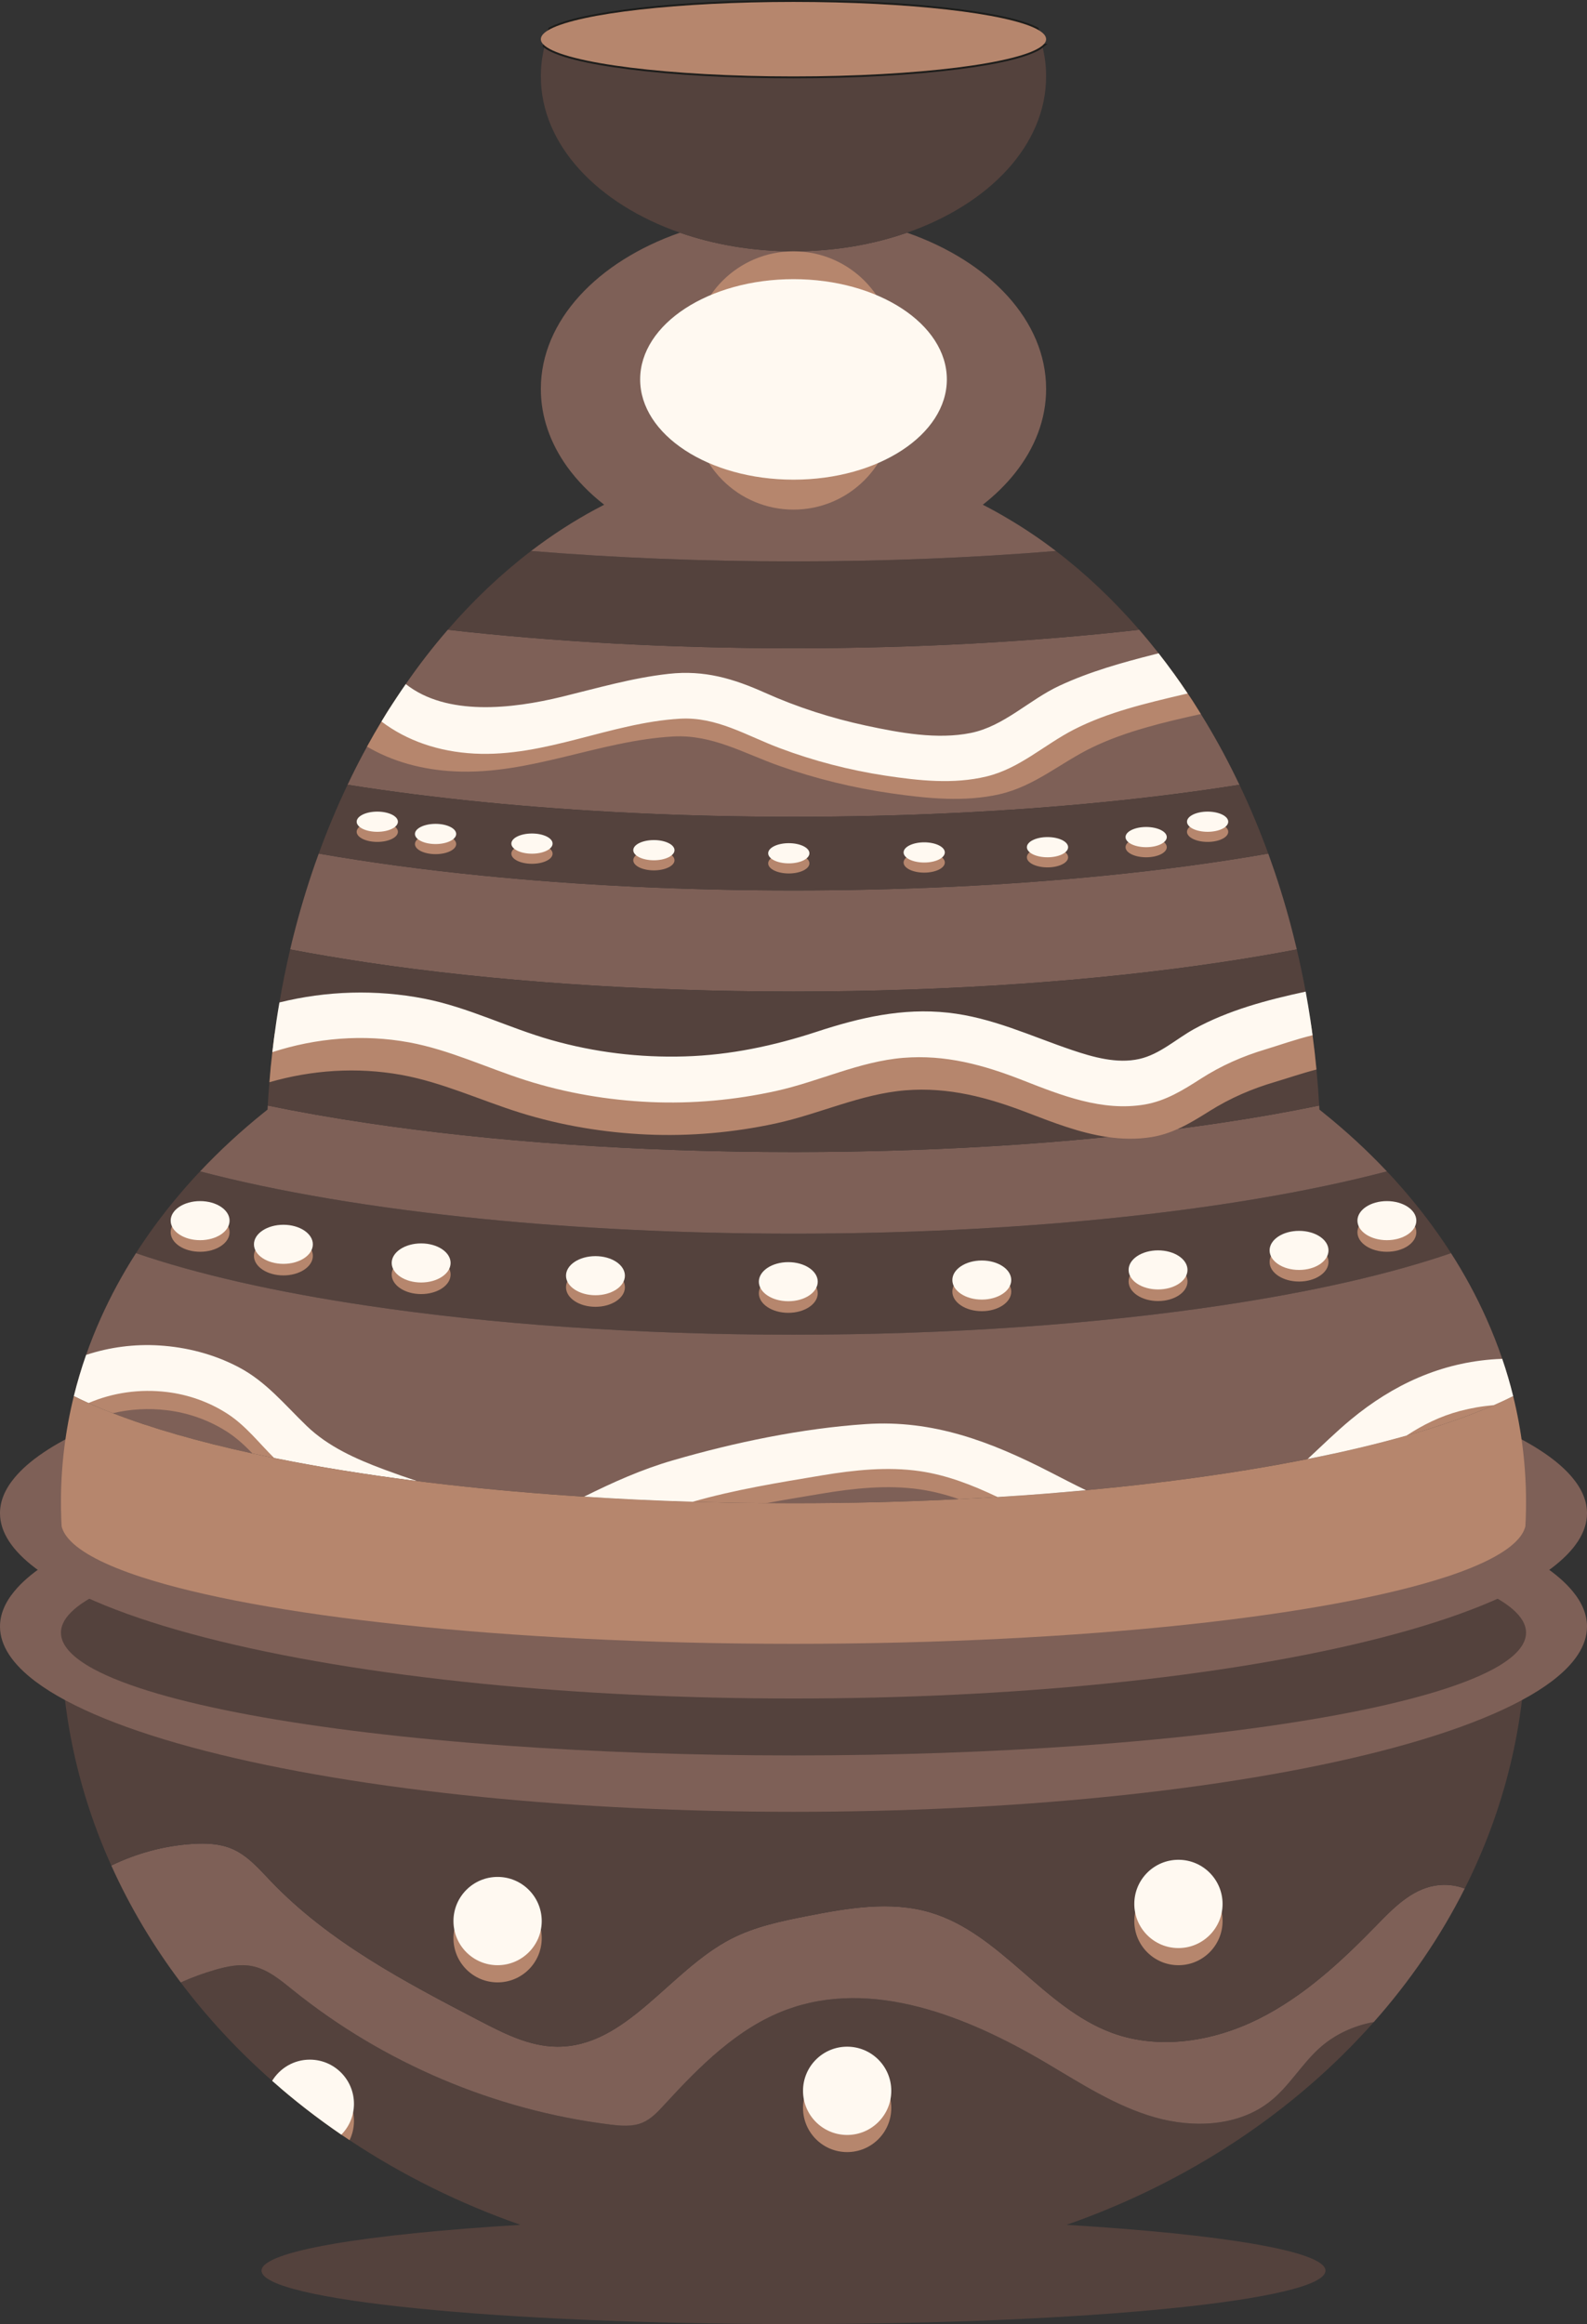 <?xml version="1.0" encoding="UTF-8"?><svg id="Layer_2" xmlns="http://www.w3.org/2000/svg" viewBox="0 0 415 607.58"><rect x="0" y="0" width="415" height="607.58" fill="#333333" stroke="none"/><defs><style>.cls-1{fill:#7e6057;}.cls-1,.cls-2,.cls-3,.cls-4{stroke-width:0px;}.cls-2{fill:#b6866d;}.cls-5{fill:#fff;stroke:#1d1d1b;stroke-miterlimit:10;}.cls-3{fill:#fff9f1;}.cls-4{fill:#54423d;}</style></defs><g id="_Слой_1_копия2_"><path class="cls-4" d="M278.9,581.64c40.56,2.44,67.71,6.89,67.71,11.98,0,7.71-62.28,13.96-139.11,13.96s-139.11-6.25-139.11-13.96c0-5.09,27.15-9.54,67.71-11.98-16.09-5.63-31.1-13.12-44.69-22.14-.72-.47-1.44-.95-2.15-1.44-5.57-3.8-10.88-7.87-15.92-12.18-.73-.63-1.45-1.26-2.17-1.89-8.91-7.84-16.92-16.46-23.91-25.72,2.93-1.32,5.95-2.42,9.03-3.31,3.14-.91,6.45-1.59,9.66-.95,4.06.81,7.39,3.63,10.62,6.23,23.71,19.11,52.83,31.45,83.06,35.19,2.8.34,5.75.6,8.35-.49,2.3-.96,4.05-2.86,5.74-4.7,9.19-10,19.11-20.05,31.83-24.8,22.39-8.35,47.29,1.64,67.87,13.78,9.17,5.41,18.22,11.34,28.45,14.28,10.22,2.94,22.12,2.42,30.41-4.25,4.79-3.85,7.97-9.38,12.48-13.56,4.02-3.72,9.12-6.09,14.49-7.07-20.71,23.38-48.4,41.84-80.35,53.02Z"/><path class="cls-1" d="M383.03,493.71c-6.29,12.52-14.31,24.23-23.78,34.91-5.37.98-10.47,3.35-14.49,7.07-4.51,4.18-7.69,9.71-12.48,13.56-8.29,6.67-20.19,7.19-30.41,4.25-10.23-2.94-19.28-8.87-28.45-14.28-20.58-12.14-45.48-22.13-67.87-13.78-12.72,4.75-22.64,14.8-31.83,24.8-1.69,1.84-3.44,3.74-5.74,4.7-2.6,1.09-5.55.83-8.35.49-30.23-3.74-59.35-16.08-83.06-35.19-3.23-2.6-6.56-5.42-10.62-6.23-3.21-.64-6.52.04-9.66.95-3.08.89-6.1,1.99-9.03,3.31-7.2-9.55-13.3-19.79-18.16-30.57,6.61-3.19,13.79-5.16,21.12-5.64,3.53-.23,7.17-.12,10.43,1.26,4.08,1.74,7.08,5.25,10.15,8.46,15.21,15.92,35.12,26.36,54.64,36.53,6.36,3.3,13.01,6.69,20.18,6.75,18.24.16,29.4-19.9,45.63-28.23,6.14-3.15,12.99-4.58,19.76-5.91,10.67-2.1,21.84-4.04,32.26-.95,18.36,5.43,29.57,24.89,47.55,31.49,12.36,4.53,26.45,2.23,38.25-3.63,11.79-5.86,21.63-14.97,30.81-24.41,4.4-4.53,9.14-9.41,15.36-10.46,2.73-.46,5.34-.14,7.79.75Z"/><path class="cls-4" d="M399.06,426.83c0,23.78-5.72,46.41-16.03,66.88-2.45-.89-5.06-1.21-7.79-.75-6.22,1.05-10.96,5.93-15.36,10.46-9.18,9.44-19.02,18.55-30.81,24.41-11.8,5.86-25.89,8.16-38.25,3.63-17.98-6.6-29.19-26.06-47.55-31.49-10.42-3.09-21.59-1.15-32.26.95-6.77,1.33-13.62,2.76-19.76,5.91-16.23,8.33-27.39,28.39-45.63,28.23-7.17-.06-13.82-3.45-20.18-6.75-19.52-10.17-39.43-20.61-54.64-36.53-3.07-3.21-6.07-6.72-10.15-8.46-3.26-1.38-6.9-1.49-10.43-1.26-7.33.48-14.51,2.45-21.12,5.64-8.5-18.86-13.16-39.39-13.16-60.87,0,3.31,3,6.51,8.57,9.52,16.71,9.02,56.56,16.34,107.92,20.01,23.05,1.65,48.43,2.56,75.07,2.56s52.02-.91,75.07-2.56c51.36-3.67,91.21-10.99,107.92-20.01,5.57-3.01,8.57-6.21,8.57-9.52Z"/><path class="cls-1" d="M415,425.22c0,5-3.25,9.83-9.28,14.37-18.1,13.62-61.27,24.67-116.9,30.21-24.97,2.49-52.45,3.86-81.32,3.86s-56.35-1.37-81.32-3.86c-55.63-5.54-98.8-16.59-116.9-30.21-6.03-4.54-9.28-9.37-9.28-14.37,0-3.16,1.29-6.25,3.77-9.24,3.73-4.53,10.15-8.82,18.85-12.79h.01c16.89,7.7,42.35,14.22,73.46,18.84,32.18,4.8,70.41,7.58,111.41,7.58s79.22-2.78,111.4-7.58c31.11-4.62,56.59-11.14,73.46-18.84h.02c8.7,3.97,15.12,8.27,18.85,12.79,2.48,2.99,3.77,6.08,3.77,9.24Z"/><path class="cls-4" d="M399.06,426.83c0,3.31-3,6.51-8.57,9.52-16.71,9.02-56.56,16.34-107.92,20.01-23.05,1.65-48.42,2.56-75.07,2.56s-52.02-.91-75.07-2.56c-51.36-3.67-91.21-10.99-107.92-20.01-5.57-3.01-8.57-6.21-8.57-9.52,0-2.09,1.19-4.14,3.48-6.12,3.44-3,9.37-5.84,17.4-8.47h.01c15.59,5.1,39.1,9.42,67.82,12.48,29.71,3.18,65,5.02,102.85,5.02s73.13-1.84,102.84-5.02c28.72-3.06,52.24-7.38,67.82-12.48h.02c8.03,2.63,13.96,5.48,17.4,8.47,2.29,1.98,3.48,4.03,3.48,6.12Z"/><path class="cls-1" d="M415,395.6c0,5-3.25,9.83-9.28,14.37-18.1,13.62-61.27,24.67-116.9,30.21-24.97,2.49-52.45,3.86-81.32,3.86s-56.35-1.37-81.32-3.86c-55.63-5.54-98.8-16.59-116.9-30.21-6.03-4.54-9.28-9.37-9.28-14.37,0-3.16,1.29-6.25,3.77-9.24,3.73-4.53,10.15-8.82,18.85-12.79h.01c16.89,7.7,42.35,14.22,73.46,18.84,32.18,4.8,70.41,7.58,111.41,7.58s79.22-2.78,111.4-7.58c31.11-4.62,56.59-11.14,73.46-18.84h.02c8.7,3.97,15.12,8.27,18.85,12.79,2.48,2.99,3.77,6.08,3.77,9.24Z"/><path class="cls-1" d="M339.12,248.21c-6.43,1.23-13.18,2.37-20.22,3.42-32.18,4.8-70.4,7.58-111.4,7.58s-79.23-2.78-111.41-7.58c-7.03-1.05-13.78-2.19-20.21-3.42.27-1.19.56-2.36.86-3.54,1.62-6.42,3.5-12.68,5.62-18.76.32-.92.65-1.85.99-2.76,13.15,2.3,27.52,4.25,42.83,5.77,24.97,2.49,52.46,3.87,81.32,3.87s56.35-1.38,81.32-3.87c15.31-1.52,29.68-3.47,42.83-5.77.33.92.66,1.84.98,2.76,2.13,6.08,4.01,12.34,5.62,18.76.3,1.17.59,2.35.87,3.54Z"/><path class="cls-1" d="M324.11,205.16c-11.04,1.76-22.86,3.27-35.29,4.51-24.97,2.49-52.45,3.86-81.32,3.86s-56.35-1.37-81.32-3.86c-12.43-1.24-24.25-2.75-35.29-4.51.3-.65.61-1.3.93-1.94,1.33-2.73,2.72-5.41,4.16-8.03,1.22-2.23,2.48-4.41,3.78-6.56.74-1.23,1.49-2.46,2.26-3.66.17-.27.35-.54.52-.81.41-.64.82-1.27,1.25-1.9.76-1.15,1.53-2.29,2.32-3.42,3.45-5,7.12-9.74,10.99-14.2,27.32,3.1,58,4.84,90.4,4.84s63.08-1.74,90.4-4.84c1.73,1.99,3.42,4.04,5.08,6.15,1.33,1.7,2.64,3.44,3.92,5.21,1.25,1.74,2.47,3.5,3.67,5.3.22.31.43.63.64.95.43.63.84,1.27,1.24,1.91.53.83,1.06,1.66,1.58,2.51,3.28,5.28,6.34,10.81,9.14,16.56.32.64.63,1.28.94,1.93Z"/><path class="cls-4" d="M379.44,327.61c-15.92,5.49-36.56,10.18-60.54,13.74-32.18,4.8-70.4,7.58-111.4,7.58s-79.23-2.78-111.41-7.58c-23.98-3.56-44.6-8.25-60.53-13.74.65-1.02,1.31-2.02,1.99-3.02,3.76-5.56,7.98-10.9,12.6-16.01.71-.79,1.44-1.58,2.18-2.35,20.23,5.32,45.41,9.59,73.85,12.42,24.97,2.49,52.46,3.86,81.32,3.86s56.35-1.37,81.32-3.86c28.44-2.83,53.62-7.1,73.85-12.42.74.77,1.46,1.55,2.17,2.34,4.63,5.11,8.84,10.46,12.61,16.02.68,1,1.34,2,1.99,3.02Z"/><path class="cls-1" d="M362.67,306.23c-20.23,5.32-45.41,9.59-73.85,12.42-24.97,2.49-52.45,3.86-81.32,3.86s-56.35-1.37-81.32-3.86c-28.44-2.83-53.62-7.1-73.85-12.42,5.09-5.41,10.65-10.54,16.64-15.36.33-.26.66-.53.99-.79.02-.35.04-.71.06-1.06,8.15,1.68,16.86,3.22,26.07,4.58,32.18,4.81,70.41,7.58,111.41,7.58s79.22-2.77,111.4-7.58c9.21-1.36,17.93-2.9,26.07-4.58.02.35.04.71.06,1.06.33.26.66.53.99.8,5.99,4.81,11.56,9.94,16.65,15.35Z"/><path class="cls-4" d="M344.97,289.02c-8.14,1.68-16.86,3.22-26.07,4.58-3.53.53-7.14,1.03-10.82,1.51-6,.78-12.18,1.49-18.53,2.13h-.02c-25.16,2.54-52.89,3.94-82.03,3.94-41,0-79.23-2.77-111.41-7.58-9.21-1.36-17.92-2.9-26.07-4.58.11-2.04.25-4.07.43-6.09.2-2.64.46-5.26.77-7.87.19-1.63.39-3.25.61-4.86.09-.72.19-1.45.3-2.17.05-.42.11-.84.18-1.26.24-1.57.49-3.14.76-4.7.8-4.69,1.74-9.31,2.81-13.86,6.43,1.23,13.18,2.37,20.21,3.42,32.18,4.8,70.41,7.58,111.41,7.58s79.22-2.78,111.4-7.58c7.04-1.05,13.79-2.19,20.22-3.42.85,3.63,1.62,7.31,2.31,11.03.46,2.49.88,4.99,1.26,7.52.06.42.12.84.18,1.26h0c.13.88.25,1.75.36,2.62.4,2.96.74,5.95,1.02,8.96.3,3.11.54,6.26.72,9.42Z"/><path class="cls-4" d="M331.65,223.15c-13.15,2.3-27.52,4.25-42.83,5.77-24.97,2.49-52.45,3.87-81.32,3.87s-56.35-1.38-81.32-3.87c-15.31-1.52-29.68-3.47-42.83-5.77,2.26-6.2,4.78-12.21,7.54-17.99,11.04,1.76,22.86,3.27,35.29,4.51,24.97,2.49,52.46,3.86,81.32,3.86s56.35-1.37,81.32-3.86c12.43-1.24,24.25-2.75,35.29-4.51,2.76,5.78,5.27,11.79,7.54,17.99Z"/><path class="cls-4" d="M297.9,164.64c-27.32,3.1-57.99,4.84-90.4,4.84s-63.08-1.74-90.4-4.84c6.72-7.76,14.01-14.67,21.78-20.6,21.48,1.76,44.57,2.72,68.62,2.72s47.14-.96,68.62-2.72c7.77,5.93,15.06,12.84,21.78,20.6Z"/><path class="cls-1" d="M276.12,144.04c-21.48,1.76-44.57,2.72-68.62,2.72s-47.14-.96-68.62-2.72c5.38-4.11,10.99-7.74,16.79-10.87.77-.42,1.54-.82,2.32-1.22-3.84-3-7.11-6.36-9.72-9.98-4.38-6.12-6.84-13.01-6.84-20.29,0-17.86,14.8-33.33,36.37-40.85,8.93,3.11,19.02,4.87,29.7,4.87s20.76-1.75,29.69-4.87c21.58,7.52,36.37,22.99,36.37,40.85,0,7.97-2.95,15.47-8.14,22-2.36,2.97-5.19,5.75-8.42,8.27,2.2,1.12,4.37,2.32,6.51,3.6,4.33,2.54,8.54,5.38,12.61,8.49Z"/><path class="cls-1" d="M395.69,364.98c-1.62.81-3.33,1.61-5.13,2.39-6.46,2.82-14.09,5.47-22.73,7.92-7.83,2.22-16.5,4.28-25.89,6.14-15.83,3.16-33.72,5.76-53.12,7.69-1.61.16-3.22.31-4.85.46-7.5.7-15.22,1.3-23.12,1.78-17.02,1.06-34.9,1.62-53.35,1.62-8.93,0-17.73-.13-26.36-.38-9.69-.29-19.18-.73-28.4-1.33-9.12-.57-17.99-1.3-26.56-2.15-5.84-.58-11.55-1.22-17.11-1.92-13.41-1.69-25.94-3.72-37.38-6.04-19.82-4.01-36.36-8.88-48.54-14.36-1.33-.6-2.61-1.21-3.84-1.82.9-3.64,1.97-7.23,3.21-10.77,1.13-3.22,2.39-6.4,3.8-9.53,2.62-5.87,5.71-11.57,9.24-17.07,15.93,5.49,36.55,10.18,60.53,13.74,32.18,4.8,70.41,7.58,111.41,7.58s79.22-2.78,111.4-7.58c23.98-3.56,44.62-8.25,60.54-13.74,3.53,5.5,6.62,11.2,9.24,17.07,1.55,3.46,2.94,6.98,4.15,10.56,1.1,3.2,2.05,6.45,2.86,9.74Z"/><path class="cls-4" d="M273.56,19.98c0,17.86-14.79,33.33-36.37,40.85-8.93,3.12-19.01,4.87-29.69,4.87s-20.77-1.76-29.7-4.87c-21.57-7.52-36.37-22.99-36.37-40.85,0-2.74.35-5.42,1.02-8.03,5.5,4.57,32.53,8.03,65.05,8.03s59.54-3.46,65.04-8.03c.67,2.61,1.02,5.29,1.02,8.03Z"/><path class="cls-5" d="M272.54,11.95c-5.5,4.57-32.52,8.03-65.04,8.03s-59.55-3.46-65.05-8.03c.37-1.48.85-2.93,1.44-4.35,7.81-4.1,33.33-7.1,63.61-7.1s55.81,3,63.61,7.1c.58,1.42,1.06,2.87,1.43,4.35Z"/><path class="cls-2" d="M273.56,10.24c0,.59-.35,1.16-1.02,1.71-5.5,4.57-32.52,8.03-65.04,8.03s-59.55-3.46-65.05-8.03c-.67-.55-1.02-1.12-1.02-1.71,0-.92.86-1.8,2.46-2.64,7.81-4.1,33.33-7.1,63.61-7.1s55.81,3,63.61,7.1c1.6.84,2.45,1.73,2.45,2.64Z"/><circle class="cls-2" cx="130.12" cy="506.71" r="11.54"/><circle class="cls-2" cx="221.53" cy="551.08" r="11.54"/><circle class="cls-2" cx="308.16" cy="502.22" r="11.54"/><path class="cls-2" d="M92.56,554.48c0,1.8-.41,3.51-1.15,5.02-.72-.47-1.44-.95-2.15-1.44-5.57-3.8-10.88-7.87-15.92-12.18,2.04-1.83,4.73-2.94,7.68-2.94,6.37,0,11.54,5.17,11.54,11.54Z"/><path class="cls-2" d="M90.16,384.49c-8.53-1.36-16.6-2.87-24.14-4.52-1.97-2.03-4.03-3.96-6.41-5.52-4.8-3.14-10.32-5.1-16.01-5.78-4.74-.57-9.52-.3-14.08.78-3.28-1.26-6.31-2.57-9.08-3.91.62-2.21,1.32-4.4,2.08-6.57,6.12-2.02,12.63-2.87,19.1-2.47,7.21.45,14.24,2.27,20.65,5.61,7.3,3.79,12.12,9.84,17.93,15.43,2.95,2.84,6.35,5.08,9.96,6.95Z"/><path class="cls-2" d="M275.92,390.28c-8.16.67-16.55,1.22-25.14,1.64-3.34-1.15-6.75-2.05-10.26-2.56-8.42-1.21-17.14-.3-25.48,1.09-4.78.8-9.64,1.59-14.52,2.5-13.29-.1-26.26-.49-38.8-1.16,4.62-2.03,9.32-3.83,14.25-5.26,16.15-4.69,33.66-8.34,50.45-9.47,17.6-1.19,32.67,4.59,48.06,12.48.48.25.96.49,1.44.74Z"/><path class="cls-2" d="M394.57,365.53c-11.37,5.51-27.09,10.44-46.11,14.55,1.58-1.45,3.17-2.87,4.79-4.21,11.07-9.16,23.57-14.92,38.04-15.8.51-.03,1.03-.06,1.54-.07.63,1.83,1.21,3.67,1.74,5.53Z"/><circle class="cls-3" cx="130.12" cy="502.22" r="11.54"/><circle class="cls-3" cx="221.53" cy="546.6" r="11.54"/><circle class="cls-3" cx="308.16" cy="497.74" r="11.54"/><path class="cls-3" d="M92.56,549.99c0,3.15-1.25,5.99-3.3,8.07-6.37-4.35-12.41-9.05-18.09-14.07,2.03-3.32,5.68-5.54,9.85-5.54,6.37,0,11.54,5.17,11.54,11.54Z"/><path class="cls-3" d="M109.07,387.2c-13.41-1.69-25.94-3.72-37.38-6.04-3.96-3.92-7.4-8.41-12.08-11.47-4.8-3.14-10.32-5.1-16.01-5.78-7.01-.84-14.11.15-20.45,2.89-1.33-.6-2.61-1.21-3.84-1.82.9-3.64,1.97-7.23,3.21-10.77,6.12-2.02,12.63-2.87,19.1-2.47,7.21.45,14.24,2.27,20.65,5.61,7.3,3.79,12.12,9.84,17.93,15.43,5.64,5.44,12.93,8.66,20.19,11.37,2.87,1.07,5.77,2.09,8.68,3.05Z"/><path class="cls-2" d="M399.06,392.63c0,1.38-.02,2.75-.07,4.12v.02c-.03.76-.07,1.52-.11,2.27h0c-.29,1.13-.91,2.23-1.87,3.32-3.08,3.5-9.54,6.83-18.83,9.88h-.02c-15.58,5.1-39.1,9.42-67.82,12.48-29.71,3.18-64.99,5.02-102.84,5.02s-73.14-1.84-102.85-5.02c-28.72-3.06-52.23-7.38-67.82-12.48h-.01c-9.28-3.05-15.75-6.37-18.83-9.88-.96-1.09-1.58-2.19-1.87-3.31h0c-.04-.76-.08-1.52-.11-2.28v-.02c-.05-1.37-.07-2.74-.07-4.12,0-9.45,1.16-18.7,3.37-27.65.37.19.75.37,1.13.56,2.77,1.34,5.8,2.65,9.08,3.91,10.03,3.9,22.34,7.44,36.5,10.52,7.54,1.65,15.61,3.16,24.14,4.52,11.26,1.81,23.31,3.37,36.02,4.63,11.36,1.13,23.24,2.03,35.54,2.67,12.54.67,25.51,1.06,38.8,1.16,2.32.02,4.64.03,6.98.03,14.85,0,29.33-.36,43.28-1.06,8.59-.42,16.98-.97,25.14-1.64,4.37-.35,8.67-.74,12.9-1.16,22.12-2.2,42.26-5.27,59.64-9.04,19.02-4.11,34.74-9.04,46.11-14.55.38-.18.75-.37,1.12-.55,2.21,8.95,3.37,18.2,3.37,27.65Z"/><path class="cls-3" d="M283.97,389.58c-7.5.7-15.22,1.3-23.12,1.78-6.47-3.08-13.21-5.73-20.33-6.76-8.42-1.21-17.14-.3-25.48,1.09-11.17,1.86-22.8,3.73-33.9,6.91-9.69-.29-19.18-.73-28.4-1.33,7.56-3.76,15.08-7.14,23.23-9.5,16.15-4.69,33.66-8.34,50.45-9.47,17.6-1.19,32.67,4.59,48.06,12.48,3.07,1.58,6.24,3.23,9.49,4.8Z"/><path class="cls-3" d="M395.69,364.98c-1.62.81-3.33,1.61-5.13,2.39-2.95.23-5.89.74-8.81,1.51-5.15,1.37-9.7,3.63-13.92,6.41-7.83,2.22-16.5,4.28-25.89,6.14,3.81-3.53,7.49-7.16,11.31-10.32,11.07-9.16,23.57-14.92,38.04-15.8.51-.03,1.03-.06,1.54-.07,1.1,3.2,2.05,6.45,2.86,9.74Z"/><path class="cls-2" d="M344.25,279.6c-4.05,1.06-7.84,2.37-10.69,3.21-6.18,1.81-11.82,4.24-17.24,7.64-2.71,1.7-5.39,3.36-8.24,4.66-2.16.97-4.41,1.73-6.86,2.14-3.94.65-7.84.55-11.67-.01h-.02c-7.16-1.06-14.12-3.76-20.85-6.35-10.39-3.99-20.61-6.75-31.88-5.85-11.72.94-22.54,6.2-33.94,8.66-10.99,2.38-22.36,3.39-33.61,2.9-11.23-.49-22.51-2.36-33.22-5.7-10.44-3.26-20.35-7.96-31.18-9.91-11.51-2.06-23.31-1.27-34.4,1.94.2-2.64.46-5.26.77-7.87.19-1.63.39-3.25.61-4.86,12.1-2.72,24.78-2.98,37.07-.64,11.74,2.24,22.45,7.62,33.9,10.81,11.61,3.23,23.59,4.65,35.65,4.3,12.15-.35,23.8-2.77,35.31-6.47,11.46-3.68,22.83-6.26,34.96-4.97,11.82,1.26,22.02,6.09,33.12,9.77,5.62,1.86,12.01,3.64,17.95,2.34,5.46-1.19,9.83-5.21,14.62-7.81,8.75-4.73,18.71-7.41,28.46-9.51h0c.13.88.25,1.75.36,2.62.4,2.96.74,5.95,1.02,8.96Z"/><path class="cls-3" d="M343.23,270.64c-4.62,1.13-9.05,2.72-12.25,3.68-6.05,1.81-11.58,4.24-16.89,7.64-4.66,2.99-9.23,5.86-14.79,6.8-11.09,1.86-21.76-2.39-31.88-6.36-10.17-3.99-20.18-6.75-31.22-5.85-11.48.94-22.08,6.2-33.25,8.66-10.77,2.38-21.9,3.39-32.92,2.9-11.01-.49-22.05-2.36-32.55-5.7-10.22-3.26-19.93-7.96-30.54-9.91-11.98-2.19-24.27-1.16-35.72,2.56.27-2.36.57-4.7.91-7.03.05-.42.11-.84.18-1.26.24-1.57.49-3.14.76-4.7,12.31-3.05,25.28-3.44,37.84-1,11.5,2.24,21.99,7.62,33.21,10.81,11.37,3.23,23.1,4.65,34.92,4.3,11.9-.35,23.31-2.77,34.59-6.47,11.22-3.68,22.36-6.26,34.24-4.97,11.58,1.26,21.57,6.09,32.45,9.77,5.5,1.86,11.76,3.64,17.58,2.34,5.35-1.19,9.63-5.21,14.32-7.81,8.97-4.95,19.24-7.66,29.21-9.8.46,2.49.88,4.99,1.26,7.52.06.42.12.85.18,1.27.13.87.25,1.74.36,2.61Z"/><path class="cls-2" d="M314.03,186.67c-9.65,2.14-19.57,4.46-28.4,8.72-8.27,3.99-15.06,10.17-24.32,12.26-9.2,2.08-18.8,1.09-28.04-.22-10.06-1.43-19.95-3.84-29.48-7.21-9.25-3.26-17.54-8.24-27.74-7.68-19.43,1.07-37.45,10.1-57.22,9.12-8.49-.42-16.29-2.6-22.85-6.47,1.22-2.23,2.48-4.41,3.78-6.56.74-1.23,1.49-2.46,2.26-3.66,11.44,6.73,28.22,4.8,41.17,1.84,9.89-2.27,19.66-4.96,29.82-6.01,9.84-1.01,17.86,1.23,26.72,4.96,9.05,3.81,18.54,6.66,28.22,8.61,9.22,1.85,19.67,3.68,29.05,1.89,9.22-1.76,16.21-8.66,24.61-12.33,8.11-3.55,16.65-5.86,25.29-7.93,1.25,1.74,2.47,3.5,3.67,5.3.22.31.43.63.64.95.43.63.84,1.27,1.24,1.91.53.83,1.06,1.66,1.58,2.51Z"/><path class="cls-3" d="M310.57,181.3c-.35.08-.71.16-1.06.24-9.7,2.29-19.8,4.63-28.71,9.2-7.77,3.99-14.16,10.17-22.86,12.26-8.65,2.08-17.67,1.09-26.36-.22-9.45-1.43-18.75-3.84-27.71-7.21-8.69-3.26-16.48-8.24-26.07-7.68-18.27,1.07-35.2,10.1-53.79,9.12-9.21-.49-17.55-3.31-24.25-8.38.9-1.51,1.83-3,2.78-4.47.41-.64.82-1.27,1.25-1.9.76-1.15,1.53-2.29,2.32-3.42,10.71,8.46,27.81,6.48,40.8,3.32,9.3-2.27,18.48-4.96,28.03-6.01,9.25-1.01,16.79,1.23,25.12,4.96,8.5,3.81,17.42,6.66,26.52,8.61,8.67,1.85,18.49,3.68,27.31,1.89,8.67-1.76,15.24-8.66,23.13-12.33,7.96-3.71,16.38-6.06,24.86-8.21.37-.09.73-.19,1.1-.28,2.64,3.37,5.17,6.87,7.59,10.51Z"/><ellipse class="cls-2" cx="52.33" cy="322.14" rx="7.7" ry="5.11"/><ellipse class="cls-2" cx="74.11" cy="328.32" rx="7.7" ry="5.11"/><ellipse class="cls-2" cx="110.13" cy="333.2" rx="7.7" ry="5.11"/><ellipse class="cls-2" cx="155.71" cy="336.53" rx="7.7" ry="5.11"/><ellipse class="cls-2" cx="206.14" cy="338.1" rx="7.7" ry="5.11"/><ellipse class="cls-2" cx="256.74" cy="337.67" rx="7.7" ry="5.11"/><ellipse class="cls-2" cx="302.83" cy="335.02" rx="7.7" ry="5.11"/><ellipse class="cls-2" cx="339.7" cy="329.92" rx="7.7" ry="5.11"/><ellipse class="cls-2" cx="362.67" cy="322.14" rx="7.7" ry="5.11"/><ellipse class="cls-3" cx="52.33" cy="319.11" rx="7.7" ry="5.11"/><ellipse class="cls-3" cx="74.11" cy="325.3" rx="7.7" ry="5.11"/><ellipse class="cls-3" cx="110.13" cy="330.17" rx="7.7" ry="5.11"/><ellipse class="cls-3" cx="155.71" cy="333.5" rx="7.7" ry="5.11"/><ellipse class="cls-3" cx="206.14" cy="335.07" rx="7.7" ry="5.11"/><ellipse class="cls-3" cx="256.74" cy="334.64" rx="7.7" ry="5.11"/><ellipse class="cls-3" cx="302.83" cy="331.99" rx="7.7" ry="5.11"/><ellipse class="cls-3" cx="339.7" cy="326.89" rx="7.7" ry="5.11"/><ellipse class="cls-3" cx="362.67" cy="319.11" rx="7.7" ry="5.11"/><ellipse class="cls-2" cx="98.66" cy="217.46" rx="5.39" ry="2.64"/><ellipse class="cls-2" cx="113.9" cy="220.66" rx="5.39" ry="2.64"/><ellipse class="cls-2" cx="139.11" cy="223.18" rx="5.39" ry="2.64"/><ellipse class="cls-2" cx="170.99" cy="224.9" rx="5.39" ry="2.64"/><ellipse class="cls-2" cx="206.27" cy="225.71" rx="5.39" ry="2.64"/><ellipse class="cls-2" cx="241.68" cy="225.49" rx="5.39" ry="2.64"/><ellipse class="cls-2" cx="273.92" cy="224.12" rx="5.39" ry="2.64"/><ellipse class="cls-2" cx="299.72" cy="221.48" rx="5.39" ry="2.64"/><ellipse class="cls-2" cx="315.79" cy="217.46" rx="5.39" ry="2.64"/><ellipse class="cls-3" cx="98.66" cy="214.82" rx="5.39" ry="2.64"/><ellipse class="cls-3" cx="113.9" cy="218.02" rx="5.39" ry="2.64"/><ellipse class="cls-3" cx="139.11" cy="220.54" rx="5.39" ry="2.64"/><ellipse class="cls-3" cx="170.99" cy="222.26" rx="5.39" ry="2.64"/><ellipse class="cls-3" cx="206.27" cy="223.07" rx="5.39" ry="2.64"/><ellipse class="cls-3" cx="241.68" cy="222.85" rx="5.39" ry="2.64"/><ellipse class="cls-3" cx="273.92" cy="221.48" rx="5.39" ry="2.64"/><ellipse class="cls-3" cx="299.72" cy="218.84" rx="5.39" ry="2.64"/><ellipse class="cls-3" cx="315.79" cy="214.82" rx="5.39" ry="2.64"/><circle class="cls-2" cx="207.5" cy="107.02" r="26.21"/><circle class="cls-2" cx="207.5" cy="91.91" r="26.21"/><ellipse class="cls-3" cx="207.5" cy="99.19" rx="40.1" ry="26.21"/></g></svg>